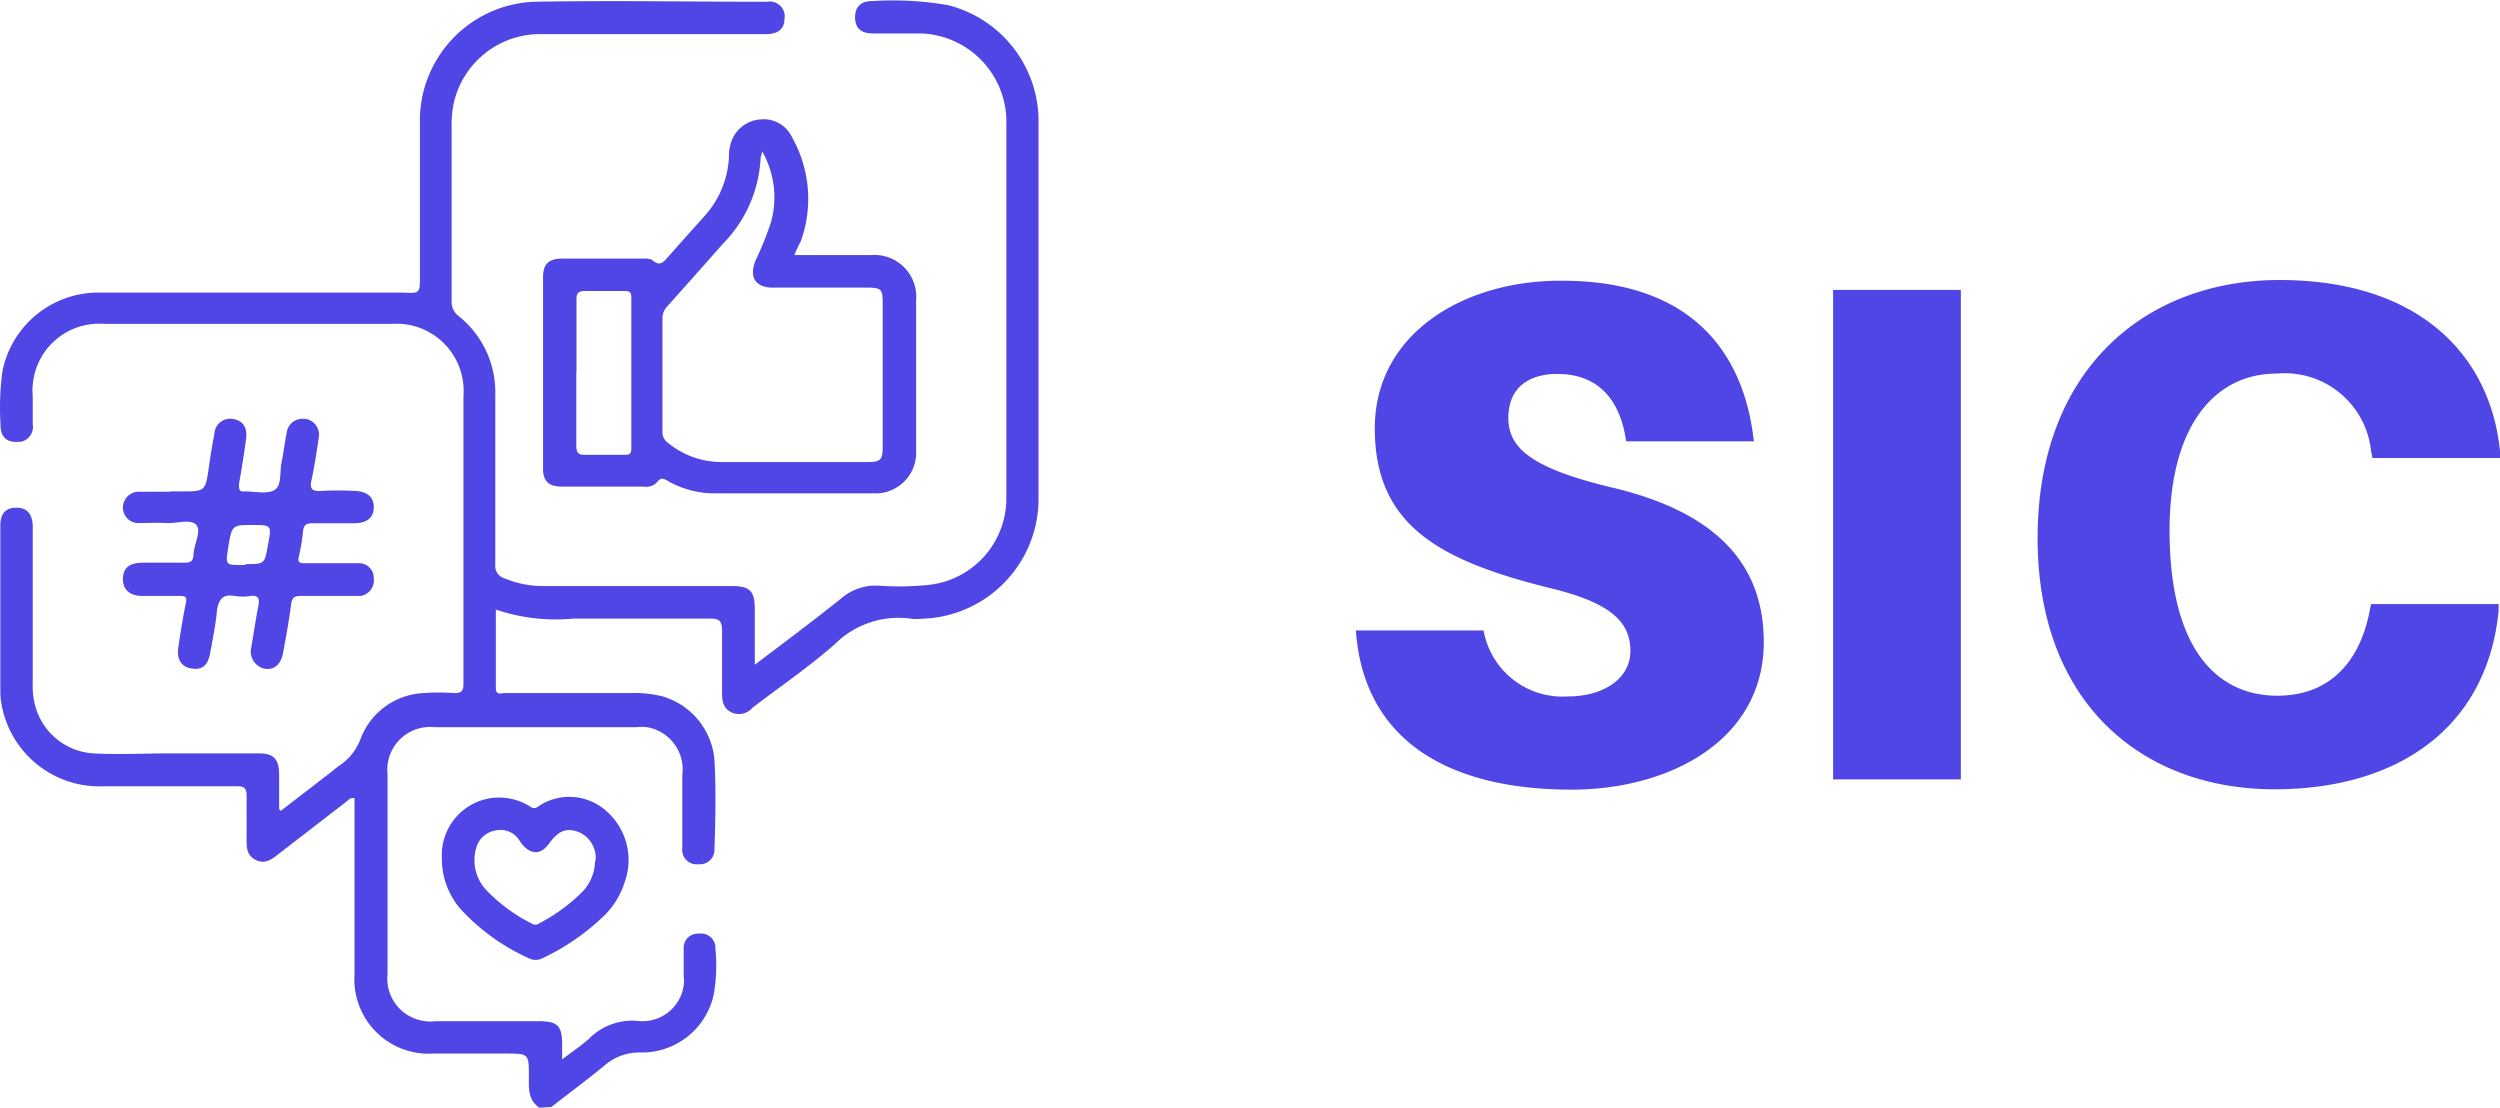<svg id="Layer_1" data-name="Layer 1" xmlns="http://www.w3.org/2000/svg" viewBox="0 0 141.33 62.63"><defs><style>.cls-1{fill:#4f46e5;}</style></defs><path class="cls-1" d="M119.57,36.06h-7.22c-.32-2.28-1.52-3.81-3.89-3.81-1.65,0-2.77.8-2.77,2.49s1.29,2.84,5.86,3.93c6.09,1.44,8.58,4.49,8.58,8.74,0,5.53-5.3,8.34-10.87,8.34-7,0-11.75-2.81-12.19-9h7.22a4.53,4.53,0,0,0,4.77,3.73c2,0,3.53-1,3.53-2.57s-1-2.69-4.45-3.53c-6.3-1.56-10-3.53-10-9.06,0-5.33,5-8.34,10.47-8.34C115.92,26.94,119,30.91,119.57,36.06Z" transform="translate(-20.42 -11.11)"/><path class="cls-1" d="M124.05,55.17V27.5h7.22V55.17Z" transform="translate(-20.42 -11.11)"/><path class="cls-1" d="M161.75,36.6V37h-7.21l-.08-.4a4.91,4.91,0,0,0-5.34-4.37c-3.45,0-6.05,2.89-6.05,8.86,0,7,2.89,9.35,6.09,9.35,2.81,0,4.62-1.73,5.22-4.78l.08-.4h7.21v.4C161,52.32,155.9,55.73,149,55.73c-7.42,0-13.39-4.81-13.39-14.2,0-9.62,6.18-14.59,13.67-14.59C157.14,26.94,161.19,31.15,161.75,36.6Z" transform="translate(-20.42 -11.11)"/><path class="cls-1" d="M50.91,73.73c-.63-.43-.6-1.07-.59-1.73,0-1.33,0-1.33-1.31-1.33H44.92a4.2,4.2,0,0,1-4.46-4.44v-10c-.25-.05-.36.13-.5.23l-3.77,2.91c-.4.32-.78.62-1.32.35s-.51-.77-.51-1.27V56.1c0-.43-.12-.54-.54-.54H26.29A5.62,5.62,0,0,1,20.52,51a4.15,4.15,0,0,1-.08-.79V40.81c0-.67.31-1,.9-1s.9.33.93,1v8.87a4.44,4.44,0,0,0,.11,1.21,3.64,3.64,0,0,0,3.3,2.81c1.43.08,2.86,0,4.28,0h5.09c.83,0,1.13.31,1.15,1.15v2l.09.1,2.87-2.21c.14-.11.28-.24.43-.34a3.1,3.1,0,0,0,1.21-1.51,4,4,0,0,1,3.6-2.6,12.2,12.2,0,0,1,1.71,0c.42,0,.51-.14.51-.52V33.5a3.8,3.8,0,0,0-3.5-4.08,5.8,5.8,0,0,0-.59,0H26.33a3.77,3.77,0,0,0-4.06,3.46,3.21,3.21,0,0,0,0,.62v1.59a.86.86,0,0,1-.7,1h-.25c-.57,0-.88-.32-.87-1a15.07,15.07,0,0,1,.11-3,5.53,5.53,0,0,1,5.34-4.44H43.21c.95.05.95.05.95-.95v-9a6.73,6.73,0,0,1,6.46-6.49c4.38-.08,8.77,0,13.15,0a.85.85,0,0,1,1,.68.77.77,0,0,1,0,.26c0,.59-.35.89-1.06.89H51.05a5,5,0,0,0-5,4,6.28,6.28,0,0,0-.1,1.22v9.91a1,1,0,0,0,.4.81,5.51,5.51,0,0,1,2.07,4.43V43a.73.73,0,0,0,.54.81,5.57,5.57,0,0,0,2.2.43H61.8c1,0,1.29.27,1.29,1.31v3.14c1.69-1.28,3.3-2.48,4.86-3.73a3,3,0,0,1,2.17-.74,15.92,15.92,0,0,0,2.93-.06,4.92,4.92,0,0,0,4.26-4.78V17.81A5,5,0,0,0,72.45,13H69.76c-.69,0-1-.32-1-.92s.35-.92,1-.91a18.33,18.33,0,0,1,4.25.23,6.77,6.77,0,0,1,5.12,6.4V39.48a6.79,6.79,0,0,1-6.62,6.61,2.53,2.53,0,0,1-.55,0,5.11,5.11,0,0,0-4.36,1.45c-1.47,1.29-3.09,2.39-4.64,3.58a1,1,0,0,1-1.17.27c-.49-.23-.55-.64-.55-1.11V46.79c0-.62-.18-.72-.74-.71H52.84a10.55,10.55,0,0,1-4.39-.51V50c0,.44.31.29.51.29h7.15a6.5,6.5,0,0,1,1.7.17,4.1,4.1,0,0,1,3,3.61c.09,1.65.06,3.3,0,5a.83.83,0,0,1-.76.9h-.18a.81.81,0,0,1-.88-.75.75.75,0,0,1,0-.15V54.94A2.42,2.42,0,0,0,57,52.22a2.49,2.49,0,0,0-.61,0H45a2.42,2.42,0,0,0-2.67,2.14,2.62,2.62,0,0,0,0,.56V66.16a2.42,2.42,0,0,0,2.15,2.68,2,2,0,0,0,.55,0h5.8c1.12,0,1.37.24,1.37,1.35V71c.56-.43,1.08-.77,1.53-1.18a3.44,3.44,0,0,1,2.7-1,2.35,2.35,0,0,0,2.64-2,2,2,0,0,0,0-.54V64.73a.8.8,0,0,1,.76-.84h.1a.82.82,0,0,1,.93.69.62.62,0,0,1,0,.13,9.57,9.57,0,0,1-.09,2.62,4.16,4.16,0,0,1-4.1,3.28,3,3,0,0,0-2.08.74c-1,.82-2,1.56-3,2.34Z" transform="translate(-20.42 -11.11)"/><path class="cls-1" d="M65.33,25.53h4.35a2.36,2.36,0,0,1,2.53,2.16,2,2,0,0,1,0,.35V36.6A2.3,2.3,0,0,1,70.05,39H60.7a5.36,5.36,0,0,1-2.56-.72c-.22-.13-.37-.18-.55.06a.83.83,0,0,1-.77.28H52.18c-.73,0-1.06-.31-1.06-1V26.79c0-.76.32-1.06,1.09-1.06h4.53a1.38,1.38,0,0,1,.53.06c.49.47.71.06,1-.25.66-.75,1.33-1.49,2-2.24A5.38,5.38,0,0,0,61.63,20a2.41,2.41,0,0,1,.16-.95,1.87,1.87,0,0,1,1.64-1.19,1.76,1.76,0,0,1,1.76,1,7.07,7.07,0,0,1,.5,5.89A7.14,7.14,0,0,0,65.33,25.53ZM63.5,19.65a1.12,1.12,0,0,1-.08.35,7.43,7.43,0,0,1-2.15,4.91c-1,1.14-2.06,2.32-3.09,3.48a1,1,0,0,0-.31.75V35.5a.74.74,0,0,0,.33.66,4.77,4.77,0,0,0,3,1.07h8.31c.68,0,.81-.14.81-.83V28.2c0-.74-.1-.83-.87-.83H64.13c-1,0-1.38-.58-1-1.53A18.12,18.12,0,0,0,64,23.69a5.24,5.24,0,0,0-.48-4ZM53,32.14v4.15c0,.45.14.55.55.53h2.14c.3,0,.42,0,.42-.39V27.94c0-.31-.09-.38-.38-.38h-2.2c-.45,0-.53.14-.52.55,0,1.34,0,2.68,0,4Z" transform="translate(-20.42 -11.11)"/><path class="cls-1" d="M30.05,38.89h.61c1.37,0,1.37,0,1.57-1.39.09-.63.19-1.25.31-1.87a.89.89,0,0,1,1.07-.83c.55.09.81.49.72,1.13-.11.85-.25,1.69-.4,2.54,0,.3,0,.45.33.42.57,0,1.26.17,1.68-.08s.28-1,.4-1.58.18-1.12.29-1.68a.9.9,0,0,1,1-.76h.07a.91.91,0,0,1,.74,1.06v0c-.12.79-.23,1.57-.4,2.35-.13.54,0,.71.57.66a17.42,17.42,0,0,1,1.77,0c.77,0,1.18.33,1.17.93s-.39.9-1.13.9H38.08c-.37,0-.49.12-.53.46a10.6,10.6,0,0,1-.23,1.39c-.08.36,0,.41.36.41h3a.83.83,0,0,1,.87.79v.06a.89.89,0,0,1-.75,1H37.42c-.35,0-.49.09-.54.46-.12.93-.29,1.85-.46,2.77-.12.66-.54,1-1.1.87a1,1,0,0,1-.69-1.22c.13-.78.25-1.57.4-2.35.07-.37,0-.58-.43-.53a2.78,2.78,0,0,1-.91,0c-.64-.11-.89.15-1,.78-.07.81-.24,1.61-.38,2.41s-.5,1-1.07.91-.84-.52-.74-1.18c.12-.85.26-1.69.43-2.53.06-.31,0-.39-.33-.39H28.46c-.72,0-1.11-.38-1.09-1s.41-.87,1.09-.88h2.39c.31,0,.48-.06.51-.42,0-.58.46-1.32.17-1.7s-1.1-.09-1.68-.12-1.06,0-1.59,0a.87.87,0,0,1-.89-.85v0a.89.89,0,0,1,.86-.92H30ZM34.31,43c1.07,0,1.07,0,1.26-1.09v0c.21-1.12.21-1.12-.89-1.12s-1.15,0-1.34,1.16-.2,1.1.93,1.1Z" transform="translate(-20.42 -11.11)"/><path class="cls-1" d="M45.4,59.61a3.25,3.25,0,0,1,3.08-3.41,3.32,3.32,0,0,1,1.92.51.32.32,0,0,0,.43,0,3.13,3.13,0,0,1,3.9.28,3.67,3.67,0,0,1,1,4,4.58,4.58,0,0,1-1.13,1.86,13,13,0,0,1-3.49,2.42.85.85,0,0,1-.82,0,11.81,11.81,0,0,1-3.87-2.81A4.35,4.35,0,0,1,45.4,59.61Zm8.69.16a1.59,1.59,0,0,0-1-1.64c-.66-.23-1.1-.06-1.63.67s-1.15.59-1.64-.12a1.26,1.26,0,0,0-1.34-.63,1.36,1.36,0,0,0-1.14,1A2.47,2.47,0,0,0,48,61.52a9.41,9.41,0,0,0,2.46,1.79.36.36,0,0,0,.44,0,10,10,0,0,0,2.45-1.79,2.59,2.59,0,0,0,.71-1.75Z" transform="translate(-20.42 -11.11)"/></svg>
